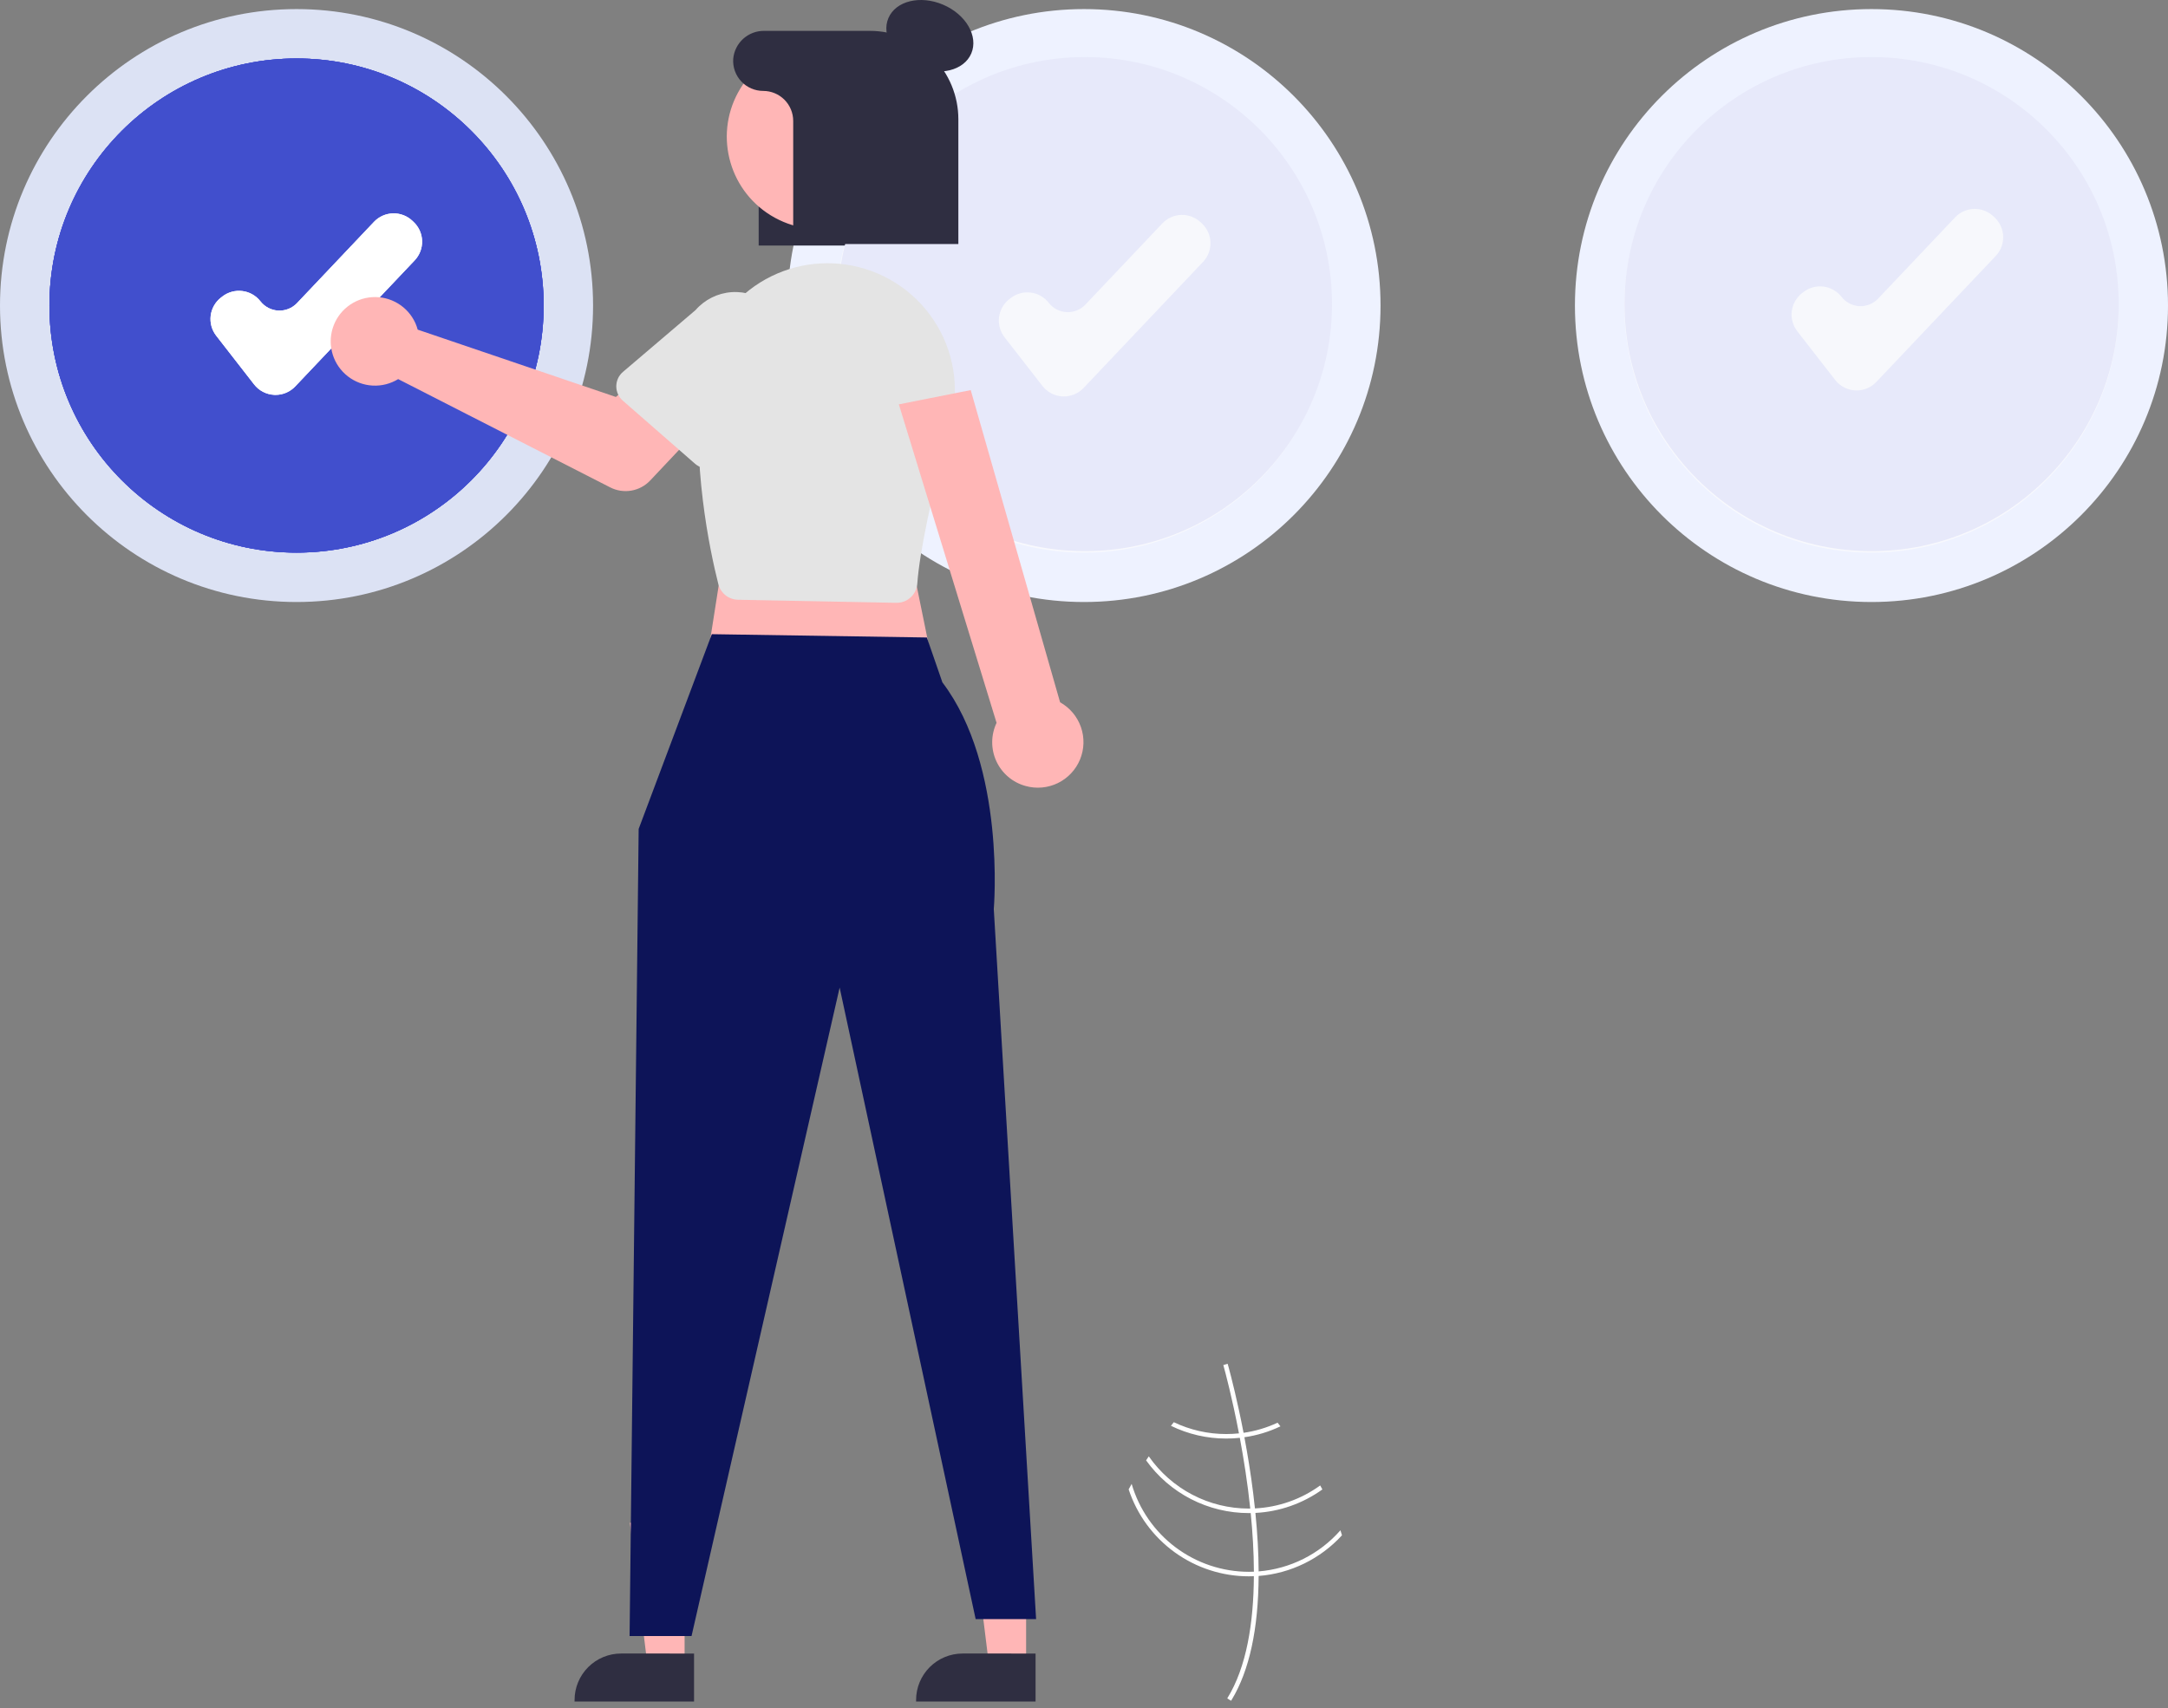 <svg width="722" height="569" viewBox="0 0 722 569" fill="none" xmlns="http://www.w3.org/2000/svg">
<rect x="0" y="0" width="722" height="569" fill="#808080" stroke="none"/>
<g clip-path="url(#clip0_775_2671)">
<path d="M419.157 523.434V524.953C419.067 542.617 416.088 556.399 410.243 566.104C410.16 566.247 410.07 566.382 409.987 566.525L409.332 566.127L408.708 565.735C415.193 555.256 417.487 540.443 417.57 525.036C417.578 524.539 417.585 524.035 417.578 523.531C417.555 517.009 417.156 510.411 416.517 504.002C416.472 503.505 416.419 503.001 416.366 502.497C415.479 494.041 414.2 485.962 412.891 478.943C412.801 478.446 412.703 477.95 412.605 477.461C410.341 465.589 408.031 456.99 407.504 455.087C407.444 454.854 407.407 454.726 407.399 454.696L408.114 454.493L408.121 454.485L408.843 454.282C408.851 454.312 408.979 454.741 409.189 455.539C409.994 458.518 412.086 466.605 414.14 477.273C414.23 477.754 414.328 478.25 414.418 478.747C415.486 484.442 416.532 490.806 417.359 497.487C417.57 499.164 417.758 500.82 417.924 502.452C417.984 502.956 418.037 503.46 418.082 503.957C418.774 510.885 419.132 517.378 419.157 523.434Z" fill="white"/>
<path d="M414.14 477.272C413.636 477.34 413.124 477.407 412.605 477.46C411.195 477.605 409.779 477.678 408.362 477.678C402.323 477.686 396.358 476.339 390.909 473.736C390.593 474.135 390.277 474.534 389.953 474.94C395.686 477.738 401.983 479.19 408.362 479.183C409.875 479.183 411.386 479.102 412.891 478.942C413.402 478.89 413.914 478.822 414.418 478.747C418.579 478.15 422.624 476.925 426.417 475.113C426.094 474.699 425.778 474.293 425.469 473.894C421.88 475.572 418.062 476.71 414.14 477.272Z" fill="white"/>
<path d="M417.924 502.452C417.405 502.482 416.886 502.497 416.367 502.497C416.209 502.504 416.043 502.504 415.885 502.504C409.341 502.504 402.894 500.922 397.094 497.892C391.293 494.862 386.312 490.475 382.573 485.104C382.272 485.547 381.971 485.991 381.678 486.443C385.574 491.877 390.71 496.305 396.658 499.36C402.607 502.415 409.198 504.009 415.885 504.009C416.096 504.009 416.306 504.009 416.517 504.001C417.044 503.994 417.563 503.979 418.082 503.956C426.114 503.545 433.858 500.828 440.388 496.132C440.147 495.688 439.906 495.244 439.658 494.801C433.312 499.411 425.759 502.07 417.924 502.452Z" fill="white"/>
<path d="M419.157 523.433C418.631 523.478 418.104 523.508 417.578 523.531C417.013 523.554 416.449 523.569 415.885 523.569C407.092 523.558 398.538 520.7 391.505 515.422C384.472 510.144 379.337 502.729 376.871 494.289C376.532 494.898 376.194 495.5 375.87 496.11C378.649 504.53 384.012 511.861 391.195 517.061C398.378 522.26 407.017 525.064 415.885 525.073C416.449 525.073 417.013 525.066 417.57 525.036C418.104 525.021 418.631 524.99 419.157 524.953C429.794 524.121 439.717 519.277 446.917 511.404C446.759 510.847 446.579 510.298 446.398 509.741C439.444 517.674 429.673 522.585 419.157 523.433Z" fill="white"/>
<path d="M98.754 200.532C153.294 200.532 197.508 156.318 197.508 101.778C197.508 47.238 153.294 3.024 98.754 3.024C44.214 3.024 0 47.238 0 101.778C0 156.318 44.214 200.532 98.754 200.532Z" fill="#DCE2F4"/>
<path d="M98.754 184.073C144.204 184.073 181.049 147.228 181.049 101.778C181.049 56.328 144.204 19.483 98.754 19.483C53.304 19.483 16.459 56.328 16.459 101.778C16.459 147.228 53.304 184.073 98.754 184.073Z" fill="#6C63FF"/>
<path d="M98.754 184.073C144.204 184.073 181.049 147.228 181.049 101.778C181.049 56.328 144.204 19.483 98.754 19.483C53.304 19.483 16.459 56.328 16.459 101.778C16.459 147.228 53.304 184.073 98.754 184.073Z" fill="#414FCD"/>
<path d="M98.754 184.073C144.204 184.073 181.049 147.228 181.049 101.778C181.049 56.328 144.204 19.483 98.754 19.483C53.304 19.483 16.459 56.328 16.459 101.778C16.459 147.228 53.304 184.073 98.754 184.073Z" fill="#414FCD"/>
<path d="M98.754 184.073C144.204 184.073 181.049 147.228 181.049 101.778C181.049 56.328 144.204 19.483 98.754 19.483C53.304 19.483 16.459 56.328 16.459 101.778C16.459 147.228 53.304 184.073 98.754 184.073Z" fill="#414FCD"/>
<path d="M361 200.532C415.54 200.532 459.754 156.318 459.754 101.778C459.754 47.238 415.54 3.024 361 3.024C306.46 3.024 262.246 47.238 262.246 101.778C262.246 156.318 306.46 200.532 361 200.532Z" fill="#EEF2FF"/>
<path d="M361 184.073C406.45 184.073 443.295 147.228 443.295 101.778C443.295 56.328 406.45 19.483 361 19.483C315.55 19.483 278.705 56.328 278.705 101.778C278.705 147.228 315.55 184.073 361 184.073Z" fill="#F8F9FD"/>
<path d="M623.246 200.532C677.786 200.532 722 156.318 722 101.778C722 47.238 677.786 3.024 623.246 3.024C568.706 3.024 524.492 47.238 524.492 101.778C524.492 156.318 568.706 200.532 623.246 200.532Z" fill="#EEF2FF"/>
<path d="M623.246 184.073C668.696 184.073 705.541 147.228 705.541 101.778C705.541 56.328 668.696 19.483 623.246 19.483C577.796 19.483 540.951 56.328 540.951 101.778C540.951 147.228 577.796 184.073 623.246 184.073Z" fill="#F8F9FD"/>
<path d="M91.761 131.538C91.614 131.538 91.466 131.534 91.319 131.527C90.017 131.464 88.745 131.121 87.589 130.52C86.432 129.919 85.42 129.076 84.62 128.047L71.996 111.816C70.527 109.922 69.868 107.522 70.165 105.143C70.463 102.764 71.692 100.6 73.582 99.125L74.037 98.772C75.931 97.302 78.331 96.644 80.71 96.941C83.09 97.238 85.254 98.467 86.728 100.358C87.44 101.273 88.341 102.023 89.369 102.557C90.397 103.092 91.529 103.398 92.686 103.454C93.844 103.51 95 103.316 96.075 102.884C97.151 102.452 98.12 101.793 98.917 100.952L124.55 73.894C125.367 73.032 126.345 72.339 127.43 71.855C128.515 71.371 129.684 71.106 130.871 71.074C132.058 71.042 133.24 71.244 134.35 71.668C135.459 72.093 136.473 72.732 137.335 73.549L137.754 73.946C139.495 75.595 140.51 77.869 140.574 80.266C140.639 82.664 139.749 84.989 138.099 86.73L98.324 128.714C97.48 129.606 96.462 130.317 95.334 130.802C94.205 131.288 92.989 131.538 91.761 131.538Z" fill="white"/>
<path d="M91.761 131.538C91.614 131.538 91.466 131.534 91.319 131.527C90.017 131.464 88.745 131.121 87.589 130.52C86.432 129.919 85.42 129.076 84.62 128.047L71.996 111.816C70.527 109.922 69.868 107.522 70.165 105.143C70.463 102.764 71.692 100.6 73.582 99.125L74.037 98.772C75.931 97.302 78.331 96.644 80.71 96.941C83.09 97.238 85.254 98.467 86.728 100.358C87.44 101.273 88.341 102.023 89.369 102.557C90.397 103.092 91.529 103.398 92.686 103.454C93.844 103.51 95 103.316 96.075 102.884C97.151 102.452 98.12 101.793 98.917 100.952L124.55 73.894C125.367 73.032 126.345 72.339 127.43 71.855C128.515 71.371 129.684 71.106 130.871 71.074C132.058 71.042 133.24 71.244 134.35 71.668C135.459 72.093 136.473 72.732 137.335 73.549L137.754 73.946C139.495 75.595 140.51 77.869 140.574 80.266C140.639 82.664 139.749 84.989 138.099 86.73L98.324 128.714C97.48 129.606 96.462 130.317 95.334 130.802C94.205 131.288 92.989 131.538 91.761 131.538Z" fill="white"/>
<path d="M317.657 81.782H252.657V25.253C252.724 21.752 254.176 18.421 256.695 15.99C259.214 13.559 262.594 12.225 266.094 12.282H287.701C304.219 12.282 317.657 25.254 317.657 41.198V81.782Z" fill="#2F2E41"/>
<path d="M341.722 554.819L329.383 554.818L323.512 507.223L341.724 507.224L341.722 554.819Z" fill="#FFB6B6"/>
<path d="M344.869 566.78L305.081 566.779V566.275C305.081 562.168 306.713 558.229 309.617 555.325C312.522 552.421 316.461 550.789 320.568 550.789L344.87 550.79L344.869 566.78Z" fill="#2F2E41"/>
<path d="M227.987 554.819L215.647 554.818L209.777 507.223L227.989 507.224L227.987 554.819Z" fill="#FFB6B6"/>
<path d="M231.134 566.78L191.346 566.779V566.275C191.346 562.168 192.978 558.229 195.882 555.325C198.786 552.421 202.725 550.789 206.833 550.789L231.135 550.79L231.134 566.78Z" fill="#2F2E41"/>
<path d="M242.886 172.448L234.834 223.78L311.328 224.786L301.263 175.468L242.886 172.448Z" fill="#FFB6B6"/>
<path d="M237.054 211.246L212.691 276.118L209.671 544.958H230.305L279.623 328.96L324.916 539.319H345.046L330.955 302.79C330.955 302.79 335.11 255.316 313.844 227.303L308.668 212.348L237.054 211.246Z" fill="#0D1458"/>
<path d="M138.322 107.605C138.639 108.315 138.899 109.05 139.1 109.801L205.103 132.229L217.856 121.088L237.187 138.137L216.526 160.055C214.857 161.826 212.658 163.008 210.26 163.422C207.863 163.837 205.395 163.463 203.228 162.356L132.601 126.28C130.047 127.847 127.077 128.599 124.085 128.436C121.093 128.273 118.222 127.204 115.853 125.369C113.484 123.535 111.729 121.022 110.823 118.167C109.916 115.311 109.901 112.246 110.779 109.382C111.656 106.517 113.385 103.987 115.736 102.129C118.086 100.27 120.947 99.172 123.937 98.979C126.927 98.786 129.905 99.508 132.474 101.049C135.044 102.59 137.084 104.877 138.322 107.605Z" fill="#FFB6B6"/>
<path d="M205.24 128.652C205.245 127.743 205.446 126.846 205.829 126.022C206.213 125.198 206.77 124.466 207.462 123.877L231.629 103.291C234.687 99.787 239.011 97.638 243.651 97.316C248.291 96.995 252.87 98.527 256.382 101.577C259.894 104.626 262.053 108.944 262.386 113.584C262.719 118.223 261.198 122.805 258.157 126.325L240.947 153.125C240.456 153.889 239.806 154.539 239.041 155.03C238.276 155.521 237.414 155.841 236.514 155.969C235.614 156.096 234.697 156.029 233.826 155.77C232.955 155.512 232.149 155.068 231.464 154.47L207.404 133.455C206.719 132.857 206.171 132.119 205.797 131.29C205.424 130.461 205.234 129.561 205.24 128.652Z" fill="#E4E4E4"/>
<path d="M297.883 161.561C297.079 161.138 296.375 160.546 295.82 159.826C295.265 159.106 294.872 158.275 294.667 157.389L287.522 126.457C285.82 122.129 285.904 117.303 287.756 113.036C289.607 108.77 293.075 105.412 297.399 103.698C301.723 101.985 306.55 102.056 310.821 103.897C315.092 105.737 318.46 109.196 320.184 113.515L336.049 141.132C336.501 141.921 336.779 142.797 336.862 143.702C336.946 144.607 336.833 145.52 336.532 146.377C336.231 147.235 335.749 148.018 335.118 148.672C334.487 149.327 333.723 149.838 332.877 150.17L303.143 161.851C302.297 162.184 301.389 162.33 300.481 162.28C299.573 162.23 298.687 161.985 297.883 161.561Z" fill="#E4E4E4"/>
<path d="M323.463 17.806C325.904 12.09 321.706 4.818 314.085 1.563C306.464 -1.693 298.307 0.302 295.866 6.017C293.424 11.733 297.623 19.005 305.244 22.26C312.864 25.516 321.021 23.521 323.463 17.806Z" fill="#2F2E41"/>
<path d="M299.822 60.29C307.975 45.376 302.494 26.678 287.58 18.525C272.667 10.373 253.968 15.854 245.816 30.767C237.663 45.681 243.144 64.379 258.058 72.532C272.971 80.684 291.67 75.203 299.822 60.29Z" fill="#FFB6B6"/>
<path d="M361.295 183.59C406.745 183.59 443.59 146.745 443.59 101.295C443.59 55.845 406.745 19 361.295 19C315.845 19 279 55.845 279 101.295C279 146.745 315.845 183.59 361.295 183.59Z" fill="#E7E9FA"/>
<path d="M354.302 132.055C354.155 132.055 354.007 132.051 353.86 132.044C352.558 131.981 351.286 131.638 350.13 131.037C348.973 130.436 347.961 129.592 347.161 128.563L334.537 112.333C333.068 110.439 332.409 108.039 332.706 105.66C333.004 103.28 334.233 101.116 336.123 99.642L336.578 99.288C338.472 97.819 340.872 97.16 343.251 97.457C345.631 97.755 347.795 98.984 349.269 100.874C349.981 101.789 350.881 102.539 351.91 103.074C352.938 103.608 354.07 103.914 355.227 103.971C356.385 104.027 357.541 103.833 358.616 103.401C359.692 102.969 360.661 102.31 361.458 101.469L387.091 74.411C387.908 73.549 388.886 72.856 389.971 72.372C391.056 71.888 392.225 71.622 393.412 71.59C394.599 71.558 395.781 71.76 396.891 72.185C398 72.61 399.014 73.249 399.876 74.066L400.295 74.462C402.036 76.112 403.051 78.386 403.115 80.783C403.18 83.181 402.29 85.506 400.64 87.247L360.865 129.23C360.021 130.123 359.003 130.833 357.875 131.319C356.746 131.805 355.53 132.055 354.302 132.055Z" fill="#F7F8FC"/>
<path d="M298.492 200.797L245.763 199.779C244.256 199.747 242.801 199.222 241.62 198.284C240.44 197.346 239.6 196.047 239.229 194.586C236.402 183.394 230.183 154.226 233.481 125.176C234.132 119.548 235.906 114.108 238.696 109.177C241.486 104.247 245.237 99.926 249.727 96.471C254.217 93.016 259.354 90.496 264.834 89.061C270.315 87.625 276.027 87.304 281.634 88.115C287.549 88.962 293.218 91.05 298.269 94.242C303.32 97.434 307.639 101.657 310.943 106.636C314.247 111.614 316.461 117.235 317.439 123.129C318.418 129.023 318.14 135.058 316.622 140.837C309.985 166.043 306.235 184.076 305.479 194.435C305.367 195.933 304.768 197.353 303.773 198.478C302.778 199.604 301.442 200.372 299.969 200.667C299.531 200.754 299.085 200.798 298.639 200.798C298.59 200.798 298.541 200.798 298.492 200.797Z" fill="#E4E4E4"/>
<path d="M341.558 261.818C339.428 261.237 337.451 260.197 335.767 258.77C334.083 257.343 332.732 255.564 331.809 253.558C330.887 251.553 330.416 249.369 330.428 247.162C330.441 244.954 330.938 242.776 331.883 240.782L299.341 134.687L323.277 129.942L353.04 233.937C356.286 235.748 358.755 238.686 359.979 242.195C361.203 245.704 361.098 249.541 359.682 252.977C358.267 256.414 355.64 259.212 352.3 260.841C348.959 262.471 345.137 262.818 341.558 261.818Z" fill="#FFB6B6"/>
<path d="M289.701 10.282H254.5C251.919 10.249 249.421 11.192 247.507 12.923C245.593 14.655 244.404 17.045 244.179 19.616C244.088 20.983 244.279 22.353 244.739 23.643C245.199 24.932 245.919 26.114 246.855 27.114C247.79 28.114 248.921 28.911 250.177 29.456C251.433 30.001 252.788 30.282 254.158 30.282C256.81 30.282 259.353 31.336 261.229 33.211C263.104 35.086 264.158 37.63 264.158 40.282V81.282H319.158V39.739C319.158 35.87 318.396 32.04 316.915 28.466C315.435 24.892 313.265 21.645 310.53 18.91C307.795 16.174 304.547 14.005 300.973 12.524C297.4 11.044 293.569 10.282 289.701 10.282Z" fill="#2F2E41"/>
<path d="M623.295 183.59C668.745 183.59 705.59 146.745 705.59 101.295C705.59 55.845 668.745 19 623.295 19C577.845 19 541 55.845 541 101.295C541 146.745 577.845 183.59 623.295 183.59Z" fill="#E7E9FA"/>
<path d="M618.302 130.055C618.155 130.055 618.007 130.051 617.86 130.044C616.558 129.981 615.286 129.638 614.13 129.037C612.973 128.436 611.961 127.592 611.161 126.563L598.537 110.333C597.068 108.439 596.409 106.039 596.706 103.66C597.004 101.28 598.233 99.116 600.123 97.642L600.578 97.288C602.472 95.819 604.872 95.16 607.251 95.457C609.631 95.755 611.795 96.984 613.269 98.874C613.981 99.789 614.881 100.539 615.91 101.074C616.938 101.608 618.07 101.914 619.227 101.971C620.385 102.027 621.541 101.833 622.616 101.401C623.692 100.969 624.661 100.31 625.458 99.469L651.091 72.411C651.908 71.549 652.886 70.856 653.971 70.372C655.056 69.888 656.225 69.622 657.412 69.59C658.599 69.558 659.781 69.76 660.891 70.185C662 70.61 663.014 71.249 663.876 72.066L664.295 72.462C666.036 74.112 667.051 76.386 667.115 78.783C667.18 81.181 666.29 83.506 664.64 85.247L624.865 127.23C624.021 128.123 623.003 128.833 621.875 129.319C620.746 129.805 619.53 130.055 618.302 130.055Z" fill="#F7F8FC"/>
</g>
<defs>
<clipPath id="clip0_775_2671">
<rect width="722" height="568.282" fill="white"/>
</clipPath>
</defs>
</svg>
